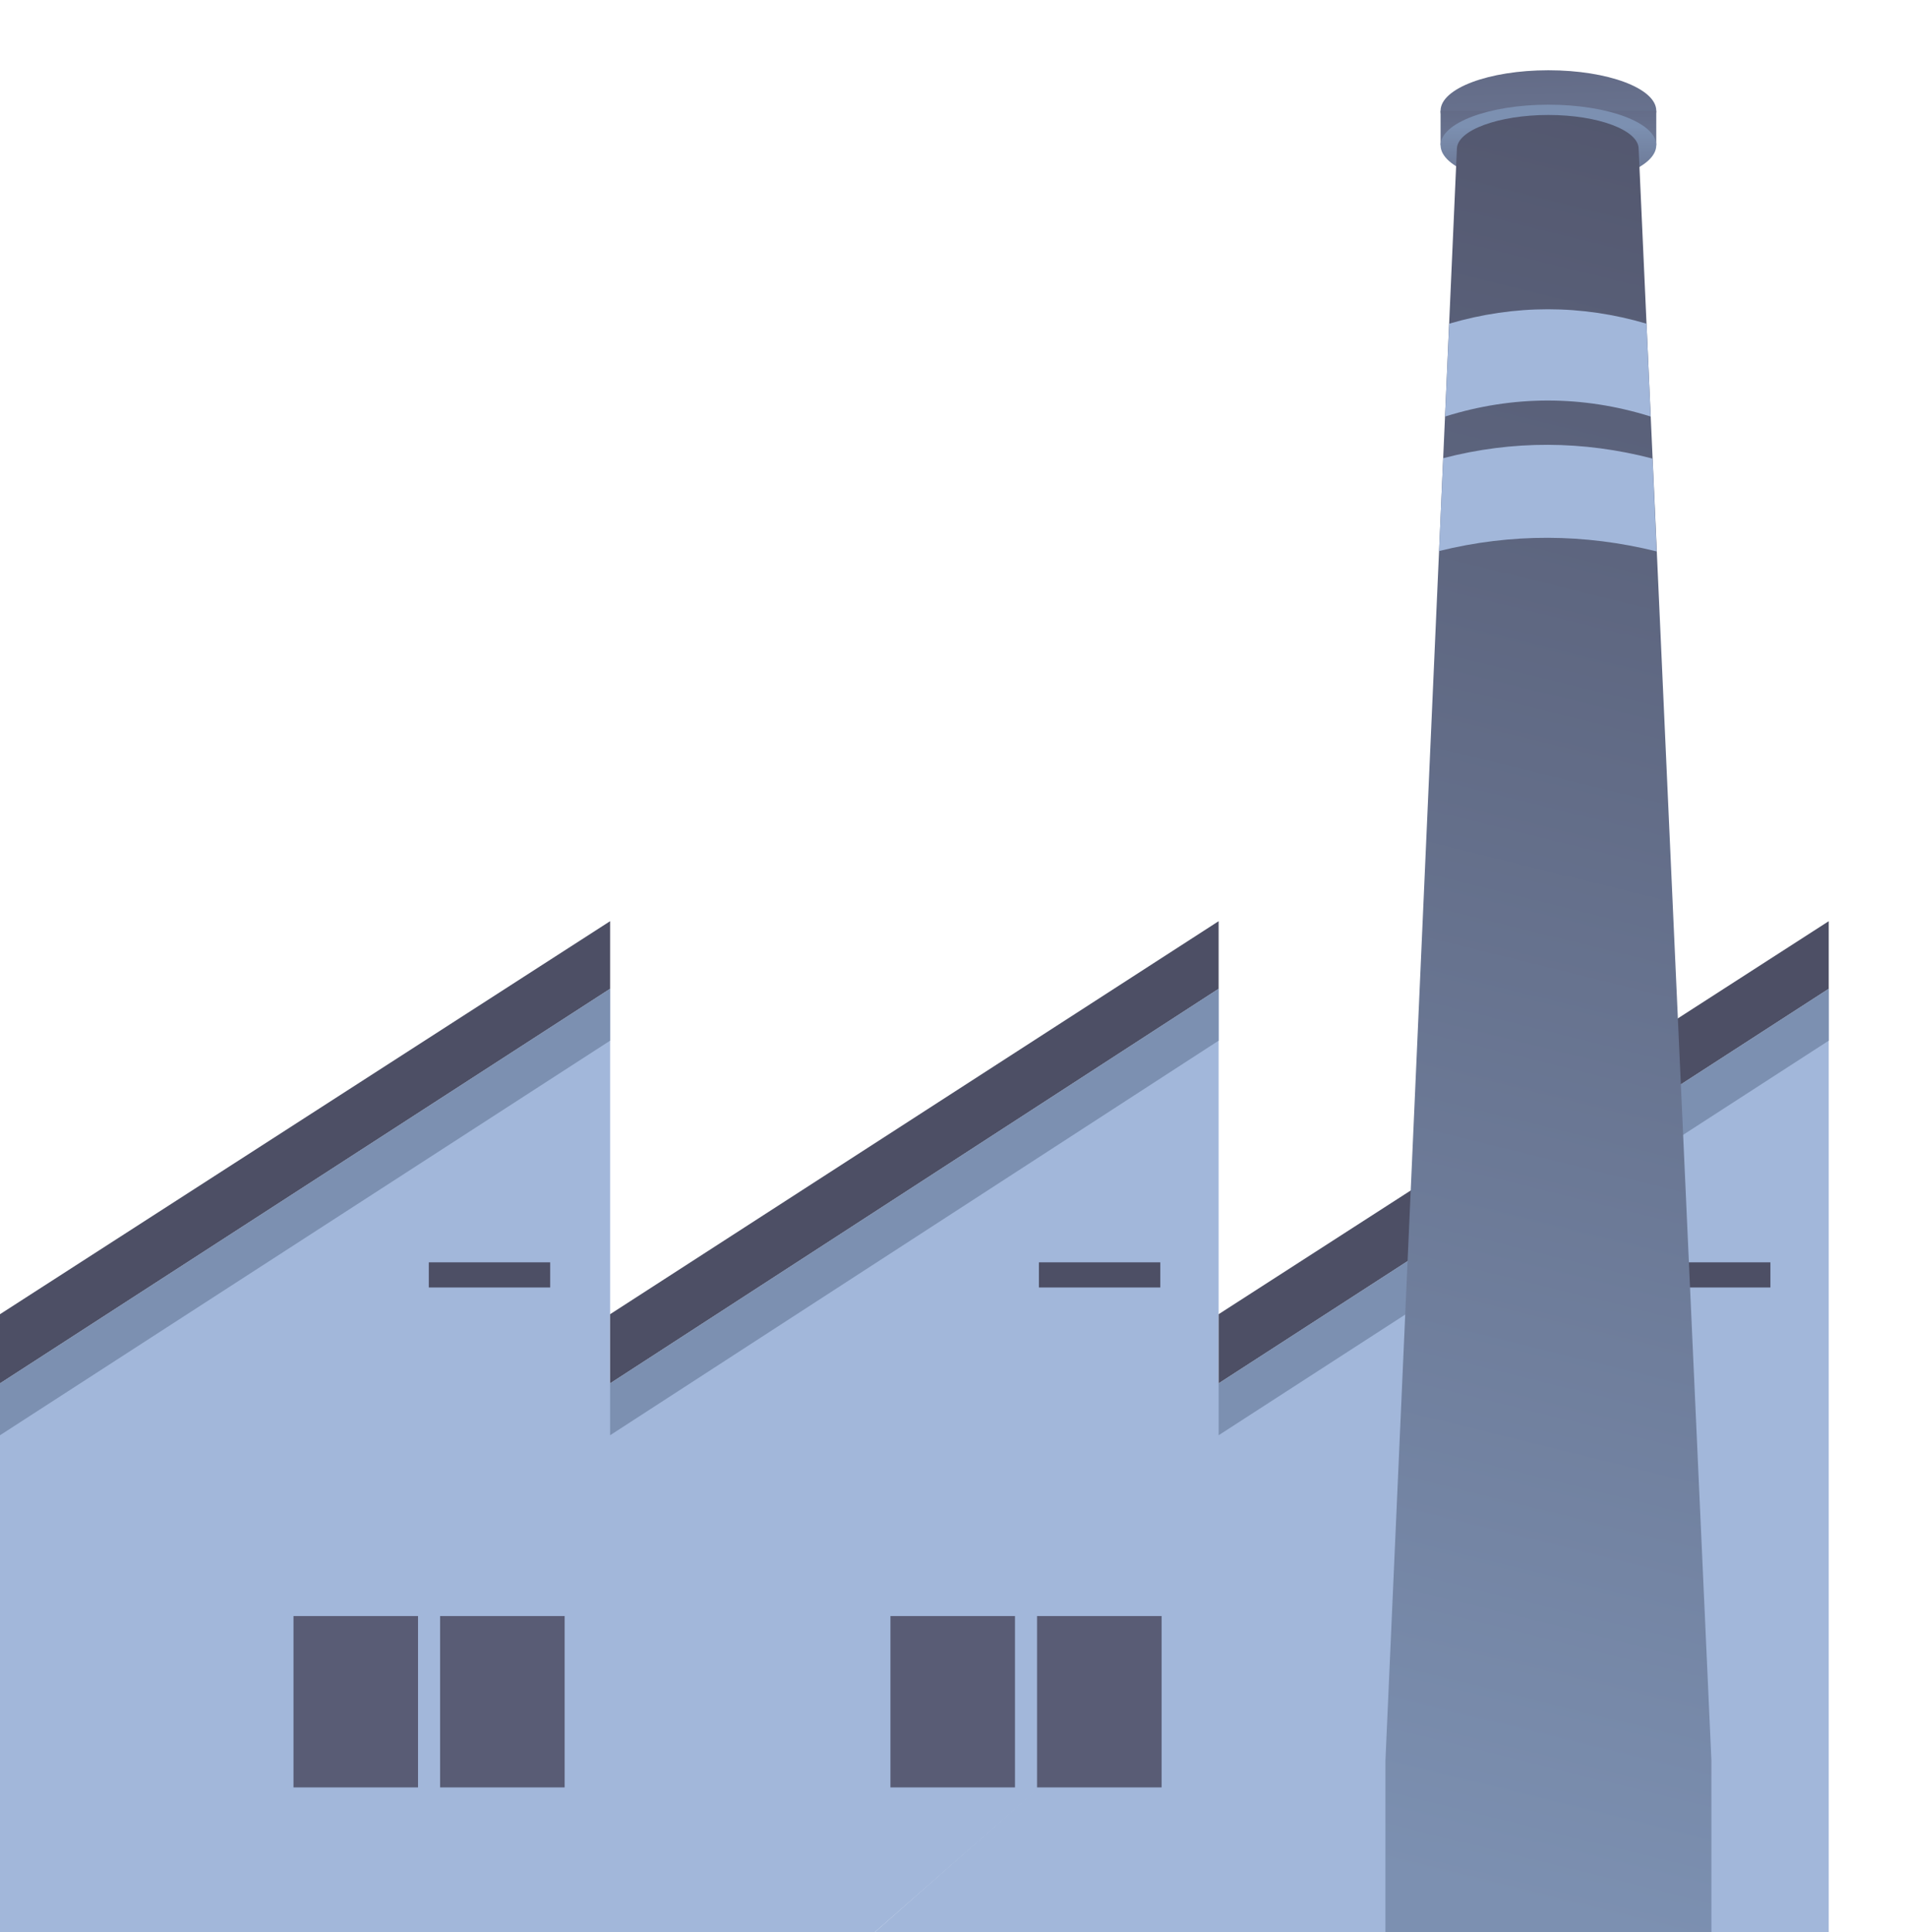 <svg width="234" height="237" viewBox="0 0 234 237" fill="none" xmlns="http://www.w3.org/2000/svg">
    <g clip-path="url(#clip0)">
        <path d="M1.52588e-05 169.697L74.863 121.292V169.697L149.533 121.292V169.697L224.396 121.292V237H179.324V173.912L107.362 237H1.52588e-05V169.697Z" fill="#A2B7DA"/>
        <path d="M179.324 237H107.362L179.324 173.558V237Z" fill="#A2B7DA"/>
        <path d="M224.396 113V121.292L149.533 169.697V161.212L224.396 113Z" fill="#4D4F65"/>
        <path d="M224.396 121.292V127.656L149.533 176.061V169.697L224.396 121.292Z" fill="#7C90B1"/>
        <path d="M202.344 154.848H217.239V157.933H202.344V154.848Z" fill="#4D4F65"/>
        <path d="M149.533 113V121.292L74.863 169.697V161.212L149.533 113Z" fill="#4D4F65"/>
        <path d="M149.533 121.292V127.656L74.863 176.061V169.697L149.533 121.292Z" fill="#7C90B1"/>
        <path d="M127.48 154.848H142.376V157.933H127.48V154.848Z" fill="#4D4F65"/>
        <path d="M74.863 113V121.292L-3.05176e-05 169.697V161.212L74.863 113Z" fill="#4D4F65"/>
        <path d="M74.863 121.292V127.656L-3.05176e-05 176.061V169.697L74.863 121.292Z" fill="#7C90B1"/>
        <path d="M52.617 154.848H67.512V157.933H52.617V154.848Z" fill="#4D4F65"/>
        <path d="M127.253 198.238H142.535V219.258H127.253V198.238Z" fill="#595C75"/>
        <path d="M54.002 198.238H69.285V219.258H54.002V198.238Z" fill="#595C75"/>
        <path d="M109.262 198.238H124.544V219.258H109.262V198.238Z" fill="#595C75"/>
        <path d="M36.012 198.238H51.294V219.258H36.012V198.238Z" fill="#595C75"/>
    </g>
    <g clip-path="url(#clip1)">
        <path d="M190 18.56C197.309 18.56 203.234 16.335 203.234 13.589C203.234 10.844 197.309 8.618 190 8.618C182.691 8.618 176.766 10.844 176.766 13.589C176.766 16.335 182.691 18.56 190 18.56Z" fill="url(#paint0_linear)"/>
        <path d="M176.766 17.814H203.234V13.589H176.766V17.814Z" fill="url(#paint1_linear)"/>
        <path d="M176.766 17.814C176.766 20.567 182.681 22.785 190 22.785C197.296 22.785 203.234 20.567 203.234 17.814C203.234 15.059 197.319 12.842 190 12.842C182.704 12.842 176.766 15.083 176.766 17.814Z" fill="url(#paint2_linear)"/>
        <path d="M178.769 18.257C178.792 15.97 183.901 14.103 190 14.103C196.099 14.103 201.07 15.97 201.07 18.257C201.07 18.49 210 215.955 210 215.955V241.581L170 245.618V216.002L178.769 18.257Z" fill="url(#paint3_linear)"/>
        <path d="M177.319 51.094L177.825 39.705C185.857 37.347 194.027 37.347 202.037 39.705L202.543 51.094C194.189 48.48 185.673 48.48 177.319 51.094Z" fill="#A2B7DA"/>
        <path d="M176.582 67.594L177.088 56.205C185.604 53.988 194.258 54.034 202.773 56.252L203.279 67.641C194.419 65.447 185.443 65.4 176.582 67.594Z" fill="#A2B7DA"/>
    </g>
    <defs>
        <linearGradient id="paint0_linear" x1="189.52" y1="-6.02" x2="190.761" y2="43.095" gradientUnits="userSpaceOnUse">
            <stop stop-color="#595C75"/>
            <stop offset="1" stop-color="#7C90B1"/>
        </linearGradient>
        <linearGradient id="paint1_linear" x1="189.768" y1="6.086" x2="190.377" y2="30.182" gradientUnits="userSpaceOnUse">
            <stop stop-color="#595C75"/>
            <stop offset="1" stop-color="#7C90B1"/>
        </linearGradient>
        <linearGradient id="paint2_linear" x1="190.002" y1="28.079" x2="190.002" y2="15.489" gradientUnits="userSpaceOnUse">
            <stop stop-color="#595C75"/>
            <stop offset="1" stop-color="#7C90B1"/>
        </linearGradient>
        <linearGradient id="paint3_linear" x1="170" y1="230.536" x2="229.494" y2="-10.898" gradientUnits="userSpaceOnUse">
            <stop offset="0.004" stop-color="#7C90B1"/>
            <stop offset="1" stop-color="#4D4F65"/>
        </linearGradient>
        <clipPath id="clip0">
            <rect width="242" height="124" fill="white" transform="matrix(-1 0 0 1 242 113)"/>
        </clipPath>
        <clipPath id="clip1">
            <rect width="40" height="237" fill="white" transform="translate(170)"/>
        </clipPath>
    </defs>
</svg>
